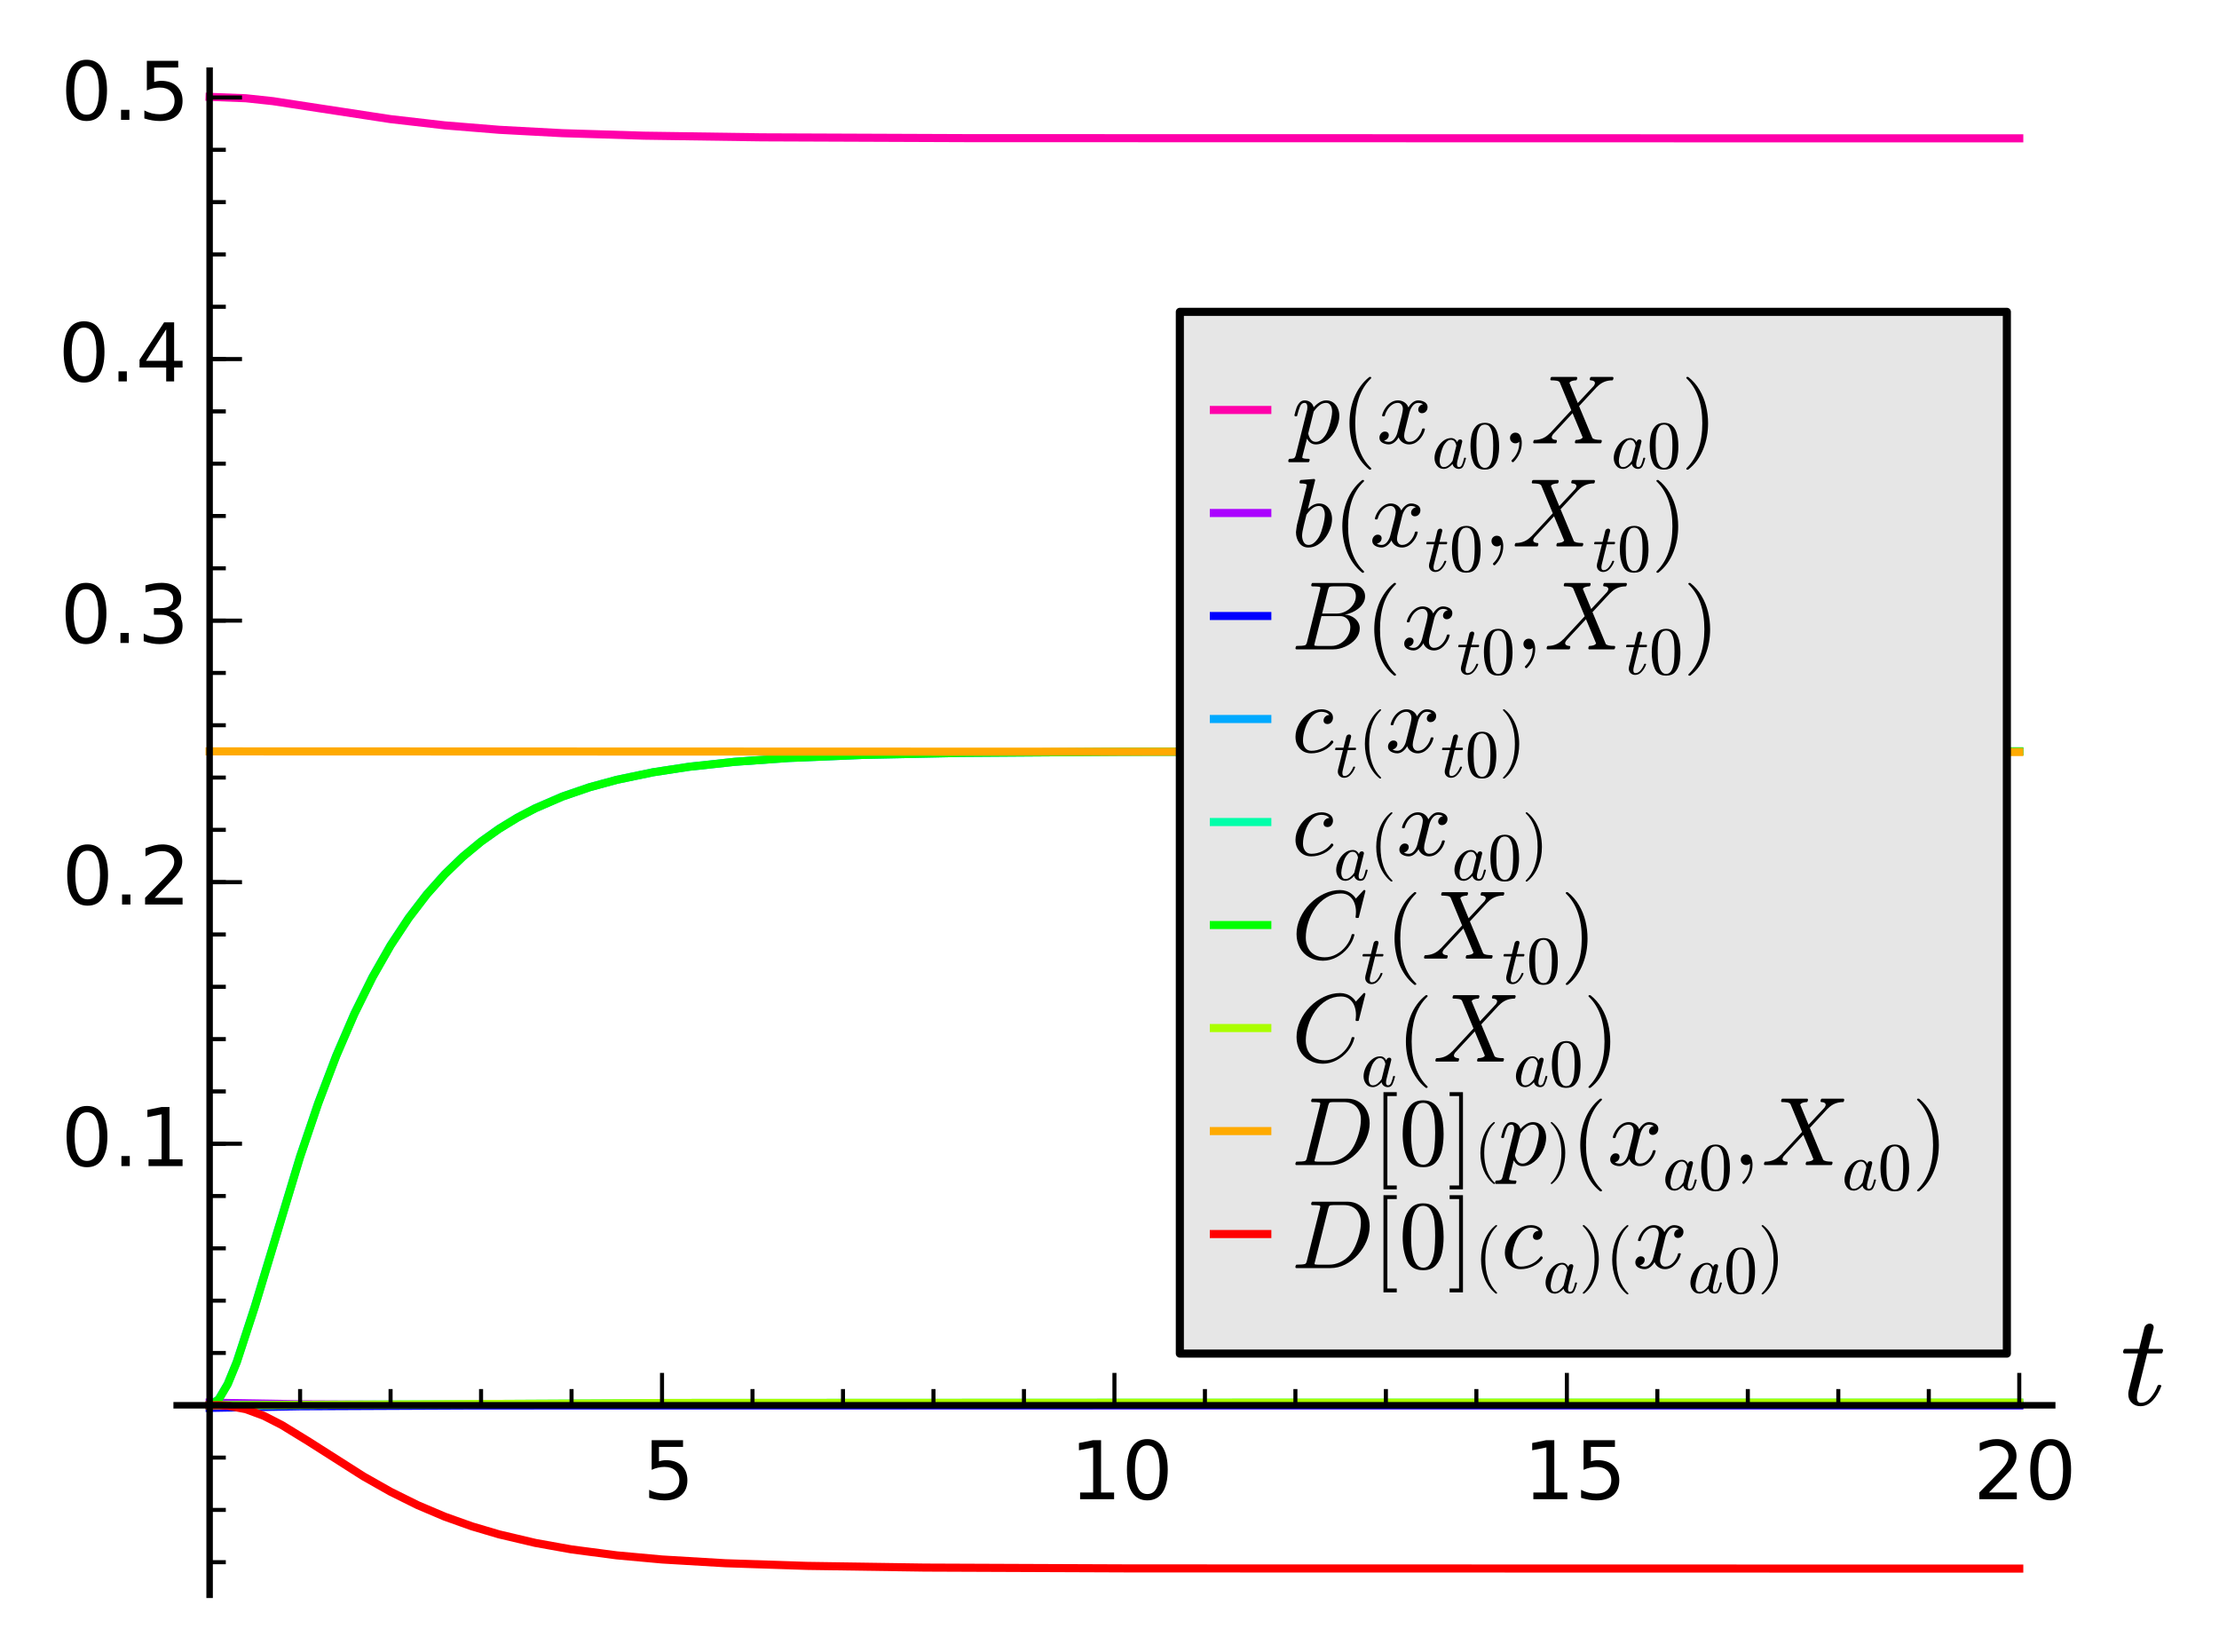 <?xml version="1.0" encoding="utf-8" standalone="no"?>
<!DOCTYPE svg PUBLIC "-//W3C//DTD SVG 1.1//EN"
  "http://www.w3.org/Graphics/SVG/1.1/DTD/svg11.dtd">
<!-- Created with matplotlib (http://matplotlib.org/) -->
<svg height="204pt" version="1.1" viewBox="0 0 274 204" width="274pt" xmlns="http://www.w3.org/2000/svg" xmlns:xlink="http://www.w3.org/1999/xlink">
 <defs>
  <style type="text/css">
*{stroke-linecap:butt;stroke-linejoin:round;}
  </style>
 </defs>
 <g id="figure_1">
  <g id="patch_1">
   <path d="
M2.22045e-16 204.501
L274.926 204.501
L274.926 0
L2.22045e-16 0
z
" style="fill:#ffffff;"/>
  </g>
  <g id="axes_1">
   <g id="patch_2">
    <path d="
M21.414 197.301
L253.806 197.301
L253.806 8.324
L21.414 8.324
z
" style="fill:#ffffff;"/>
   </g>
   <g id="line2d_1">
    <path clip-path="url(#p18ebe3f3dc)" d="
M25.883 11.958
L30.352 12.131
L33.704 12.489
L39.29 13.346
L48.228 14.709
L54.932 15.479
L61.636 16.025
L69.456 16.443
L79.512 16.752
L94.036 16.956
L119.734 17.057
L214.702 17.078
L249.337 17.078
L249.337 17.078" style="fill:none;stroke:#ff00aa;stroke-linecap:square;"/>
   </g>
   <g id="line2d_2">
    <path clip-path="url(#p18ebe3f3dc)" d="
M25.883 173.181
L37.056 173.38
L58.284 173.478
L136.493 173.503
L249.337 173.504
L249.337 173.504" style="fill:none;stroke:#aa00ff;stroke-linecap:square;"/>
   </g>
   <g id="line2d_3">
    <path clip-path="url(#p18ebe3f3dc)" d="
M25.883 173.826
L37.056 173.627
L58.284 173.529
L136.493 173.504
L249.337 173.504
L249.337 173.504" style="fill:none;stroke:#0000ff;stroke-linecap:square;"/>
   </g>
   <g id="line2d_4">
    <path clip-path="url(#p18ebe3f3dc)" d="
M25.883 173.504
L27 172.773
L28.117 170.862
L29.235 168.132
L31.469 161.276
L37.056 142.766
L39.29 136.184
L41.525 130.306
L43.759 125.132
L45.994 120.618
L48.228 116.704
L50.463 113.323
L52.697 110.409
L54.932 107.903
L57.166 105.749
L59.401 103.9
L61.636 102.313
L63.87 100.952
L66.105 99.785
L69.456 98.338
L72.808 97.19
L76.16 96.279
L80.629 95.349
L85.098 94.666
L90.685 94.061
L97.388 93.584
L106.326 93.21
L118.616 92.96
L138.727 92.818
L187.887 92.773
L249.337 92.771
L249.337 92.771" style="fill:none;stroke:#00a9ff;stroke-linecap:square;"/>
   </g>
   <g id="line2d_5">
    <path clip-path="url(#p18ebe3f3dc)" d="
M25.883 173.504
L50.463 173.396
L82.864 173.22
L153.252 173.189
L249.337 173.189
L249.337 173.189" style="fill:none;stroke:#00ffa9;stroke-linecap:square;"/>
   </g>
   <g id="line2d_6">
    <path clip-path="url(#p18ebe3f3dc)" d="
M25.883 173.503
L27 172.8
L28.117 170.91
L29.235 168.194
L31.469 161.352
L37.056 142.843
L39.29 136.254
L41.525 130.369
L43.759 125.188
L45.994 120.668
L48.228 116.748
L50.463 113.361
L52.697 110.442
L54.932 107.931
L57.166 105.774
L59.401 103.921
L61.636 102.332
L63.87 100.968
L66.105 99.799
L69.456 98.35
L72.808 97.199
L76.16 96.286
L80.629 95.354
L85.098 94.67
L90.685 94.063
L97.388 93.585
L106.326 93.211
L118.616 92.96
L138.727 92.819
L187.887 92.773
L249.337 92.771
L249.337 92.771" style="fill:none;stroke:#00ff00;stroke-linecap:square;"/>
   </g>
   <g id="line2d_7">
    <path clip-path="url(#p18ebe3f3dc)" d="
M25.883 173.503
L50.463 173.395
L82.864 173.22
L153.252 173.189
L249.337 173.189
L249.337 173.189" style="fill:none;stroke:#aaff00;stroke-linecap:square;"/>
   </g>
   <g id="line2d_8">
    <path clip-path="url(#p18ebe3f3dc)" d="
M25.883 92.771
L249.337 92.85
L249.337 92.85" style="fill:none;stroke:#ffaa00;stroke-linecap:square;"/>
   </g>
   <g id="line2d_9">
    <path clip-path="url(#p18ebe3f3dc)" d="
M25.883 173.504
L27 173.501
L28.117 173.563
L30.352 173.984
L32.586 174.812
L34.821 175.957
L38.173 178.014
L44.876 182.281
L48.228 184.178
L51.58 185.839
L54.932 187.26
L58.284 188.454
L61.636 189.445
L66.105 190.498
L70.574 191.301
L76.16 192.033
L81.746 192.543
L89.567 193.005
L99.623 193.333
L114.147 193.543
L139.845 193.646
L233.695 193.667
L249.337 193.667
L249.337 193.667" style="fill:none;stroke:#ff0000;stroke-linecap:square;"/>
   </g>
   <g id="matplotlib.axis_1">
    <g id="xtick_1">
     <g id="line2d_10">
      <defs>
       <path d="
M0 0
L0 -4" id="m93b0483c22" style="stroke:#000000;stroke-width:0.5;"/>
      </defs>
      <g>
       <use style="stroke:#000000;stroke-width:0.5;" x="25.883" xlink:href="#m93b0483c22" y="173.504"/>
      </g>
     </g>
    </g>
    <g id="xtick_2">
     <g id="line2d_11">
      <g>
       <use style="stroke:#000000;stroke-width:0.5;" x="81.746" xlink:href="#m93b0483c22" y="173.504"/>
      </g>
     </g>
     <g id="text_1">
      <!-- 5 -->
      <defs>
       <path d="
M10.797 72.906
L49.516 72.906
L49.516 64.594
L19.828 64.594
L19.828 46.734
Q21.969 47.469 24.109 47.828
Q26.266 48.188 28.422 48.188
Q40.625 48.188 47.75 41.5
Q54.891 34.812 54.891 23.391
Q54.891 11.625 47.562 5.094
Q40.234 -1.422 26.906 -1.422
Q22.312 -1.422 17.547 -0.641
Q12.797 0.141 7.719 1.703
L7.719 11.625
Q12.109 9.234 16.797 8.062
Q21.484 6.891 26.703 6.891
Q35.156 6.891 40.078 11.328
Q45.016 15.766 45.016 23.391
Q45.016 31 40.078 35.438
Q35.156 39.891 26.703 39.891
Q22.75 39.891 18.812 39.016
Q14.891 38.141 10.797 36.281
z
" id="BitstreamVeraSans-Roman-35"/>
      </defs>
      <g transform="translate(79.388 185.102)scale(0.1 -0.1)">
       <use xlink:href="#BitstreamVeraSans-Roman-35"/>
      </g>
     </g>
    </g>
    <g id="xtick_3">
     <g id="line2d_12">
      <g>
       <use style="stroke:#000000;stroke-width:0.5;" x="137.61" xlink:href="#m93b0483c22" y="173.504"/>
      </g>
     </g>
     <g id="text_2">
      <!-- 10 -->
      <defs>
       <path d="
M31.781 66.406
Q24.172 66.406 20.328 58.906
Q16.5 51.422 16.5 36.375
Q16.5 21.391 20.328 13.891
Q24.172 6.391 31.781 6.391
Q39.453 6.391 43.281 13.891
Q47.125 21.391 47.125 36.375
Q47.125 51.422 43.281 58.906
Q39.453 66.406 31.781 66.406
M31.781 74.219
Q44.047 74.219 50.516 64.516
Q56.984 54.828 56.984 36.375
Q56.984 17.969 50.516 8.266
Q44.047 -1.422 31.781 -1.422
Q19.531 -1.422 13.062 8.266
Q6.594 17.969 6.594 36.375
Q6.594 54.828 13.062 64.516
Q19.531 74.219 31.781 74.219" id="BitstreamVeraSans-Roman-30"/>
       <path d="
M12.406 8.297
L28.516 8.297
L28.516 63.922
L10.984 60.406
L10.984 69.391
L28.422 72.906
L38.281 72.906
L38.281 8.297
L54.391 8.297
L54.391 0
L12.406 0
z
" id="BitstreamVeraSans-Roman-31"/>
      </defs>
      <g transform="translate(132.129 185.102)scale(0.1 -0.1)">
       <use xlink:href="#BitstreamVeraSans-Roman-31"/>
       <use x="63.623" xlink:href="#BitstreamVeraSans-Roman-30"/>
      </g>
     </g>
    </g>
    <g id="xtick_4">
     <g id="line2d_13">
      <g>
       <use style="stroke:#000000;stroke-width:0.5;" x="193.474" xlink:href="#m93b0483c22" y="173.504"/>
      </g>
     </g>
     <g id="text_3">
      <!-- 15 -->
      <g transform="translate(188.097 185.102)scale(0.1 -0.1)">
       <use xlink:href="#BitstreamVeraSans-Roman-31"/>
       <use x="63.623" xlink:href="#BitstreamVeraSans-Roman-35"/>
      </g>
     </g>
    </g>
    <g id="xtick_5">
     <g id="line2d_14">
      <g>
       <use style="stroke:#000000;stroke-width:0.5;" x="249.337" xlink:href="#m93b0483c22" y="173.504"/>
      </g>
     </g>
     <g id="text_4">
      <!-- 20 -->
      <defs>
       <path d="
M19.188 8.297
L53.609 8.297
L53.609 0
L7.328 0
L7.328 8.297
Q12.938 14.109 22.625 23.891
Q32.328 33.688 34.812 36.531
Q39.547 41.844 41.422 45.531
Q43.312 49.219 43.312 52.781
Q43.312 58.594 39.234 62.25
Q35.156 65.922 28.609 65.922
Q23.969 65.922 18.812 64.312
Q13.672 62.703 7.812 59.422
L7.812 69.391
Q13.766 71.781 18.938 73
Q24.125 74.219 28.422 74.219
Q39.75 74.219 46.484 68.547
Q53.219 62.891 53.219 53.422
Q53.219 48.922 51.531 44.891
Q49.859 40.875 45.406 35.406
Q44.188 33.984 37.641 27.219
Q31.109 20.453 19.188 8.297" id="BitstreamVeraSans-Roman-32"/>
      </defs>
      <g transform="translate(243.673 185.102)scale(0.1 -0.1)">
       <use xlink:href="#BitstreamVeraSans-Roman-32"/>
       <use x="63.623" xlink:href="#BitstreamVeraSans-Roman-30"/>
      </g>
     </g>
    </g>
    <g id="xtick_6">
     <g id="line2d_15">
      <defs>
       <path d="
M0 0
L0 -2" id="m177f7580d0" style="stroke:#000000;stroke-width:0.5;"/>
      </defs>
      <g>
       <use style="stroke:#000000;stroke-width:0.5;" x="37.056" xlink:href="#m177f7580d0" y="173.504"/>
      </g>
     </g>
    </g>
    <g id="xtick_7">
     <g id="line2d_16">
      <g>
       <use style="stroke:#000000;stroke-width:0.5;" x="48.228" xlink:href="#m177f7580d0" y="173.504"/>
      </g>
     </g>
    </g>
    <g id="xtick_8">
     <g id="line2d_17">
      <g>
       <use style="stroke:#000000;stroke-width:0.5;" x="59.401" xlink:href="#m177f7580d0" y="173.504"/>
      </g>
     </g>
    </g>
    <g id="xtick_9">
     <g id="line2d_18">
      <g>
       <use style="stroke:#000000;stroke-width:0.5;" x="70.574" xlink:href="#m177f7580d0" y="173.504"/>
      </g>
     </g>
    </g>
    <g id="xtick_10">
     <g id="line2d_19">
      <g>
       <use style="stroke:#000000;stroke-width:0.5;" x="92.919" xlink:href="#m177f7580d0" y="173.504"/>
      </g>
     </g>
    </g>
    <g id="xtick_11">
     <g id="line2d_20">
      <g>
       <use style="stroke:#000000;stroke-width:0.5;" x="104.092" xlink:href="#m177f7580d0" y="173.504"/>
      </g>
     </g>
    </g>
    <g id="xtick_12">
     <g id="line2d_21">
      <g>
       <use style="stroke:#000000;stroke-width:0.5;" x="115.265" xlink:href="#m177f7580d0" y="173.504"/>
      </g>
     </g>
    </g>
    <g id="xtick_13">
     <g id="line2d_22">
      <g>
       <use style="stroke:#000000;stroke-width:0.5;" x="126.437" xlink:href="#m177f7580d0" y="173.504"/>
      </g>
     </g>
    </g>
    <g id="xtick_14">
     <g id="line2d_23">
      <g>
       <use style="stroke:#000000;stroke-width:0.5;" x="148.783" xlink:href="#m177f7580d0" y="173.504"/>
      </g>
     </g>
    </g>
    <g id="xtick_15">
     <g id="line2d_24">
      <g>
       <use style="stroke:#000000;stroke-width:0.5;" x="159.955" xlink:href="#m177f7580d0" y="173.504"/>
      </g>
     </g>
    </g>
    <g id="xtick_16">
     <g id="line2d_25">
      <g>
       <use style="stroke:#000000;stroke-width:0.5;" x="171.128" xlink:href="#m177f7580d0" y="173.504"/>
      </g>
     </g>
    </g>
    <g id="xtick_17">
     <g id="line2d_26">
      <g>
       <use style="stroke:#000000;stroke-width:0.5;" x="182.301" xlink:href="#m177f7580d0" y="173.504"/>
      </g>
     </g>
    </g>
    <g id="xtick_18">
     <g id="line2d_27">
      <g>
       <use style="stroke:#000000;stroke-width:0.5;" x="204.646" xlink:href="#m177f7580d0" y="173.504"/>
      </g>
     </g>
    </g>
    <g id="xtick_19">
     <g id="line2d_28">
      <g>
       <use style="stroke:#000000;stroke-width:0.5;" x="215.819" xlink:href="#m177f7580d0" y="173.504"/>
      </g>
     </g>
    </g>
    <g id="xtick_20">
     <g id="line2d_29">
      <g>
       <use style="stroke:#000000;stroke-width:0.5;" x="226.992" xlink:href="#m177f7580d0" y="173.504"/>
      </g>
     </g>
    </g>
    <g id="xtick_21">
     <g id="line2d_30">
      <g>
       <use style="stroke:#000000;stroke-width:0.5;" x="238.165" xlink:href="#m177f7580d0" y="173.504"/>
      </g>
     </g>
    </g>
    <g id="text_5">
     <!-- $t$ -->
     <defs>
      <path d="
M6.203 8.109
Q6.203 9.578 6.5 10.891
L13.719 39.594
L3.219 39.594
Q2.203 39.594 2.203 40.922
Q2.594 43.109 3.516 43.109
L14.594 43.109
L18.609 59.422
Q19 60.75 20.172 61.672
Q21.344 62.594 22.797 62.594
Q24.078 62.594 24.922 61.828
Q25.781 61.078 25.781 59.812
Q25.781 59.516 25.75 59.344
Q25.734 59.188 25.688 58.984
L21.688 43.109
L31.984 43.109
Q33.016 43.109 33.016 41.797
Q32.953 41.547 32.812 40.953
Q32.672 40.375 32.422 39.984
Q32.172 39.594 31.688 39.594
L20.797 39.594
L13.625 10.688
Q12.891 7.859 12.891 5.812
Q12.891 1.516 15.828 1.516
Q20.219 1.516 23.609 5.641
Q27 9.766 28.812 14.703
Q29.203 15.281 29.594 15.281
L30.812 15.281
Q31.203 15.281 31.438 15.016
Q31.688 14.75 31.688 14.406
Q31.688 14.203 31.594 14.109
Q29.391 8.062 25.188 3.469
Q21 -1.125 15.578 -1.125
Q11.625 -1.125 8.906 1.453
Q6.203 4.047 6.203 8.109" id="Cmmi10-74"/>
     </defs>
     <g transform="translate(261.806 173.504)scale(0.16 -0.16)">
      <use transform="translate(0.0 0.406)" xlink:href="#Cmmi10-74"/>
     </g>
    </g>
   </g>
   <g id="matplotlib.axis_2">
    <g id="ytick_1">
     <g id="line2d_31">
      <defs>
       <path d="
M0 0
L4 0" id="m728421d6d4" style="stroke:#000000;stroke-width:0.5;"/>
      </defs>
      <g>
       <use style="stroke:#000000;stroke-width:0.5;" x="25.883" xlink:href="#m728421d6d4" y="173.504"/>
      </g>
     </g>
    </g>
    <g id="ytick_2">
     <g id="line2d_32">
      <g>
       <use style="stroke:#000000;stroke-width:0.5;" x="25.883" xlink:href="#m728421d6d4" y="141.211"/>
      </g>
     </g>
     <g id="text_6">
      <!-- 0.1 -->
      <defs>
       <path d="
M10.688 12.406
L21 12.406
L21 0
L10.688 0
z
" id="BitstreamVeraSans-Roman-2e"/>
      </defs>
      <g transform="translate(7.562 143.97)scale(0.1 -0.1)">
       <use xlink:href="#BitstreamVeraSans-Roman-30"/>
       <use x="63.623" xlink:href="#BitstreamVeraSans-Roman-2e"/>
       <use x="95.41" xlink:href="#BitstreamVeraSans-Roman-31"/>
      </g>
     </g>
    </g>
    <g id="ytick_3">
     <g id="line2d_33">
      <g>
       <use style="stroke:#000000;stroke-width:0.5;" x="25.883" xlink:href="#m728421d6d4" y="108.918"/>
      </g>
     </g>
     <g id="text_7">
      <!-- 0.2 -->
      <g transform="translate(7.641 111.677)scale(0.1 -0.1)">
       <use xlink:href="#BitstreamVeraSans-Roman-30"/>
       <use x="63.623" xlink:href="#BitstreamVeraSans-Roman-2e"/>
       <use x="95.41" xlink:href="#BitstreamVeraSans-Roman-32"/>
      </g>
     </g>
    </g>
    <g id="ytick_4">
     <g id="line2d_34">
      <g>
       <use style="stroke:#000000;stroke-width:0.5;" x="25.883" xlink:href="#m728421d6d4" y="76.625"/>
      </g>
     </g>
     <g id="text_8">
      <!-- 0.3 -->
      <defs>
       <path d="
M40.578 39.312
Q47.656 37.797 51.625 33
Q55.609 28.219 55.609 21.188
Q55.609 10.406 48.188 4.484
Q40.766 -1.422 27.094 -1.422
Q22.516 -1.422 17.656 -0.516
Q12.797 0.391 7.625 2.203
L7.625 11.719
Q11.719 9.328 16.594 8.109
Q21.484 6.891 26.812 6.891
Q36.078 6.891 40.938 10.547
Q45.797 14.203 45.797 21.188
Q45.797 27.641 41.281 31.266
Q36.766 34.906 28.719 34.906
L20.219 34.906
L20.219 43.016
L29.109 43.016
Q36.375 43.016 40.234 45.922
Q44.094 48.828 44.094 54.297
Q44.094 59.906 40.109 62.906
Q36.141 65.922 28.719 65.922
Q24.656 65.922 20.016 65.031
Q15.375 64.156 9.812 62.312
L9.812 71.094
Q15.438 72.656 20.344 73.438
Q25.25 74.219 29.594 74.219
Q40.828 74.219 47.359 69.109
Q53.906 64.016 53.906 55.328
Q53.906 49.266 50.438 45.094
Q46.969 40.922 40.578 39.312" id="BitstreamVeraSans-Roman-33"/>
      </defs>
      <g transform="translate(7.441 79.384)scale(0.1 -0.1)">
       <use xlink:href="#BitstreamVeraSans-Roman-30"/>
       <use x="63.623" xlink:href="#BitstreamVeraSans-Roman-2e"/>
       <use x="95.41" xlink:href="#BitstreamVeraSans-Roman-33"/>
      </g>
     </g>
    </g>
    <g id="ytick_5">
     <g id="line2d_35">
      <g>
       <use style="stroke:#000000;stroke-width:0.5;" x="25.883" xlink:href="#m728421d6d4" y="44.332"/>
      </g>
     </g>
     <g id="text_9">
      <!-- 0.4 -->
      <defs>
       <path d="
M37.797 64.312
L12.891 25.391
L37.797 25.391
z

M35.203 72.906
L47.609 72.906
L47.609 25.391
L58.016 25.391
L58.016 17.188
L47.609 17.188
L47.609 0
L37.797 0
L37.797 17.188
L4.891 17.188
L4.891 26.703
z
" id="BitstreamVeraSans-Roman-34"/>
      </defs>
      <g transform="translate(7.2 47.091)scale(0.1 -0.1)">
       <use xlink:href="#BitstreamVeraSans-Roman-30"/>
       <use x="63.623" xlink:href="#BitstreamVeraSans-Roman-2e"/>
       <use x="95.41" xlink:href="#BitstreamVeraSans-Roman-34"/>
      </g>
     </g>
    </g>
    <g id="ytick_6">
     <g id="line2d_36">
      <g>
       <use style="stroke:#000000;stroke-width:0.5;" x="25.883" xlink:href="#m728421d6d4" y="12.039"/>
      </g>
     </g>
     <g id="text_10">
      <!-- 0.5 -->
      <g transform="translate(7.513 14.798)scale(0.1 -0.1)">
       <use xlink:href="#BitstreamVeraSans-Roman-30"/>
       <use x="63.623" xlink:href="#BitstreamVeraSans-Roman-2e"/>
       <use x="95.41" xlink:href="#BitstreamVeraSans-Roman-35"/>
      </g>
     </g>
    </g>
    <g id="ytick_7">
     <g id="line2d_37">
      <defs>
       <path d="
M0 0
L2 0" id="mf0c55a9a47" style="stroke:#000000;stroke-width:0.5;"/>
      </defs>
      <g>
       <use style="stroke:#000000;stroke-width:0.5;" x="25.883" xlink:href="#mf0c55a9a47" y="192.879"/>
      </g>
     </g>
    </g>
    <g id="ytick_8">
     <g id="line2d_38">
      <g>
       <use style="stroke:#000000;stroke-width:0.5;" x="25.883" xlink:href="#mf0c55a9a47" y="186.421"/>
      </g>
     </g>
    </g>
    <g id="ytick_9">
     <g id="line2d_39">
      <g>
       <use style="stroke:#000000;stroke-width:0.5;" x="25.883" xlink:href="#mf0c55a9a47" y="179.962"/>
      </g>
     </g>
    </g>
    <g id="ytick_10">
     <g id="line2d_40">
      <g>
       <use style="stroke:#000000;stroke-width:0.5;" x="25.883" xlink:href="#mf0c55a9a47" y="173.504"/>
      </g>
     </g>
    </g>
    <g id="ytick_11">
     <g id="line2d_41">
      <g>
       <use style="stroke:#000000;stroke-width:0.5;" x="25.883" xlink:href="#mf0c55a9a47" y="167.045"/>
      </g>
     </g>
    </g>
    <g id="ytick_12">
     <g id="line2d_42">
      <g>
       <use style="stroke:#000000;stroke-width:0.5;" x="25.883" xlink:href="#mf0c55a9a47" y="160.586"/>
      </g>
     </g>
    </g>
    <g id="ytick_13">
     <g id="line2d_43">
      <g>
       <use style="stroke:#000000;stroke-width:0.5;" x="25.883" xlink:href="#mf0c55a9a47" y="154.128"/>
      </g>
     </g>
    </g>
    <g id="ytick_14">
     <g id="line2d_44">
      <g>
       <use style="stroke:#000000;stroke-width:0.5;" x="25.883" xlink:href="#mf0c55a9a47" y="147.669"/>
      </g>
     </g>
    </g>
    <g id="ytick_15">
     <g id="line2d_45">
      <g>
       <use style="stroke:#000000;stroke-width:0.5;" x="25.883" xlink:href="#mf0c55a9a47" y="141.211"/>
      </g>
     </g>
    </g>
    <g id="ytick_16">
     <g id="line2d_46">
      <g>
       <use style="stroke:#000000;stroke-width:0.5;" x="25.883" xlink:href="#mf0c55a9a47" y="134.752"/>
      </g>
     </g>
    </g>
    <g id="ytick_17">
     <g id="line2d_47">
      <g>
       <use style="stroke:#000000;stroke-width:0.5;" x="25.883" xlink:href="#mf0c55a9a47" y="128.293"/>
      </g>
     </g>
    </g>
    <g id="ytick_18">
     <g id="line2d_48">
      <g>
       <use style="stroke:#000000;stroke-width:0.5;" x="25.883" xlink:href="#mf0c55a9a47" y="121.835"/>
      </g>
     </g>
    </g>
    <g id="ytick_19">
     <g id="line2d_49">
      <g>
       <use style="stroke:#000000;stroke-width:0.5;" x="25.883" xlink:href="#mf0c55a9a47" y="115.376"/>
      </g>
     </g>
    </g>
    <g id="ytick_20">
     <g id="line2d_50">
      <g>
       <use style="stroke:#000000;stroke-width:0.5;" x="25.883" xlink:href="#mf0c55a9a47" y="108.918"/>
      </g>
     </g>
    </g>
    <g id="ytick_21">
     <g id="line2d_51">
      <g>
       <use style="stroke:#000000;stroke-width:0.5;" x="25.883" xlink:href="#mf0c55a9a47" y="102.459"/>
      </g>
     </g>
    </g>
    <g id="ytick_22">
     <g id="line2d_52">
      <g>
       <use style="stroke:#000000;stroke-width:0.5;" x="25.883" xlink:href="#mf0c55a9a47" y="96.001"/>
      </g>
     </g>
    </g>
    <g id="ytick_23">
     <g id="line2d_53">
      <g>
       <use style="stroke:#000000;stroke-width:0.5;" x="25.883" xlink:href="#mf0c55a9a47" y="89.542"/>
      </g>
     </g>
    </g>
    <g id="ytick_24">
     <g id="line2d_54">
      <g>
       <use style="stroke:#000000;stroke-width:0.5;" x="25.883" xlink:href="#mf0c55a9a47" y="83.083"/>
      </g>
     </g>
    </g>
    <g id="ytick_25">
     <g id="line2d_55">
      <g>
       <use style="stroke:#000000;stroke-width:0.5;" x="25.883" xlink:href="#mf0c55a9a47" y="76.625"/>
      </g>
     </g>
    </g>
    <g id="ytick_26">
     <g id="line2d_56">
      <g>
       <use style="stroke:#000000;stroke-width:0.5;" x="25.883" xlink:href="#mf0c55a9a47" y="70.166"/>
      </g>
     </g>
    </g>
    <g id="ytick_27">
     <g id="line2d_57">
      <g>
       <use style="stroke:#000000;stroke-width:0.5;" x="25.883" xlink:href="#mf0c55a9a47" y="63.708"/>
      </g>
     </g>
    </g>
    <g id="ytick_28">
     <g id="line2d_58">
      <g>
       <use style="stroke:#000000;stroke-width:0.5;" x="25.883" xlink:href="#mf0c55a9a47" y="57.249"/>
      </g>
     </g>
    </g>
    <g id="ytick_29">
     <g id="line2d_59">
      <g>
       <use style="stroke:#000000;stroke-width:0.5;" x="25.883" xlink:href="#mf0c55a9a47" y="50.791"/>
      </g>
     </g>
    </g>
    <g id="ytick_30">
     <g id="line2d_60">
      <g>
       <use style="stroke:#000000;stroke-width:0.5;" x="25.883" xlink:href="#mf0c55a9a47" y="44.332"/>
      </g>
     </g>
    </g>
    <g id="ytick_31">
     <g id="line2d_61">
      <g>
       <use style="stroke:#000000;stroke-width:0.5;" x="25.883" xlink:href="#mf0c55a9a47" y="37.873"/>
      </g>
     </g>
    </g>
    <g id="ytick_32">
     <g id="line2d_62">
      <g>
       <use style="stroke:#000000;stroke-width:0.5;" x="25.883" xlink:href="#mf0c55a9a47" y="31.415"/>
      </g>
     </g>
    </g>
    <g id="ytick_33">
     <g id="line2d_63">
      <g>
       <use style="stroke:#000000;stroke-width:0.5;" x="25.883" xlink:href="#mf0c55a9a47" y="24.956"/>
      </g>
     </g>
    </g>
    <g id="ytick_34">
     <g id="line2d_64">
      <g>
       <use style="stroke:#000000;stroke-width:0.5;" x="25.883" xlink:href="#mf0c55a9a47" y="18.498"/>
      </g>
     </g>
    </g>
   </g>
   <g id="patch_3">
    <path d="
M21.414 173.504
L253.806 173.504" style="fill:none;stroke:#000000;stroke-width:0.8;"/>
   </g>
   <g id="patch_4">
    <path d="
M25.883 197.301
L25.883 8.324" style="fill:none;stroke:#000000;stroke-width:0.8;"/>
   </g>
   <g id="legend_1">
    <g id="patch_5">
     <path d="
M145.686 167.124
L247.806 167.124
L247.806 38.501
L145.686 38.501
L145.686 167.124
z
" style="fill:#e6e6e6;stroke:#000000;"/>
    </g>
    <g id="line2d_65">
     <path d="
M156.486 50.619
L149.886 50.619" style="fill:none;stroke:#ff00aa;stroke-linecap:square;"/>
    </g>
    <g id="line2d_66"/>
    <g id="text_11">
     <!-- $p\left({x}_{{a}{0}}, {X}_{{a}{0}}\right)$ -->
     <defs>
      <path d="
M3.609 0
Q2.594 0 2.594 1.312
Q2.641 1.562 2.812 2.188
Q2.984 2.828 3.25 3.172
Q3.516 3.516 4 3.516
Q13.094 3.516 19.578 10.297
Q19.672 10.406 19.797 10.453
Q19.922 10.5 19.922 10.5
L41.797 34.078
L29.891 62.797
Q28.859 64.109 26.562 64.453
Q24.266 64.797 21.188 64.797
Q20.219 64.797 20.219 66.109
Q20.562 67.391 20.75 67.844
Q20.953 68.312 21.922 68.312
L46.922 68.312
Q47.906 68.312 47.906 67
Q47.859 66.75 47.688 66.109
Q47.516 65.484 47.234 65.141
Q46.969 64.797 46.484 64.797
Q44.625 64.797 42.641 64.188
Q40.672 63.578 39.891 62.203
L48.484 41.5
L64.891 59.078
Q65.047 59.422 65.578 60.281
Q66.109 61.141 66.109 61.922
Q66.109 63.375 64.844 64.078
Q63.578 64.797 61.812 64.797
Q60.797 64.797 60.797 66.109
Q61.141 67.391 61.328 67.844
Q61.531 68.312 62.5 68.312
L84.188 68.312
Q84.719 68.312 84.953 67.922
Q85.203 67.531 85.203 67
Q85.156 66.75 85 66.156
Q84.859 65.578 84.609 65.188
Q84.375 64.797 83.891 64.797
Q79.25 64.797 75.359 63.109
Q71.484 61.422 68.219 58.016
Q68.172 57.953 68.094 57.922
Q68.016 57.906 67.922 57.812
L49.812 38.281
L63.484 5.516
Q65.094 3.516 72.219 3.516
Q73.188 3.516 73.188 2.203
Q72.859 0.875 72.625 0.438
Q72.406 0 71.484 0
L46.484 0
Q45.516 0 45.516 1.312
Q45.562 1.562 45.703 2.172
Q45.844 2.781 46.109 3.141
Q46.391 3.516 46.781 3.516
Q48.734 3.516 50.734 4.125
Q52.734 4.734 53.516 6.109
L43.109 31
L22.906 9.188
Q22.75 8.844 22.219 8
Q21.688 7.172 21.688 6.391
Q21.688 4.938 23.047 4.219
Q24.422 3.516 25.984 3.516
Q27 3.516 27 2.203
Q26.656 0.781 26.453 0.391
Q26.266 0 25.297 0
z
" id="Cmmi10-58"/>
      <path d="
M25 -2.203
Q12.75 -2.203 8.328 7.875
Q3.906 17.969 3.906 31.891
Q3.906 40.578 5.484 48.234
Q7.078 55.906 11.781 61.25
Q16.5 66.609 25 66.609
Q31.594 66.609 35.781 63.375
Q39.984 60.156 42.188 55.047
Q44.391 49.953 45.188 44.109
Q46 38.281 46 31.891
Q46 23.297 44.406 15.797
Q42.828 8.297 38.188 3.047
Q33.547 -2.203 25 -2.203
M25 0.391
Q30.562 0.391 33.297 6.094
Q36.031 11.812 36.672 18.75
Q37.312 25.688 37.312 33.5
Q37.312 41.016 36.672 47.359
Q36.031 53.719 33.312 58.859
Q30.609 64.016 25 64.016
Q19.344 64.016 16.609 58.828
Q13.875 53.656 13.234 47.328
Q12.594 41.016 12.594 33.5
Q12.594 27.938 12.859 23
Q13.141 18.062 14.312 12.812
Q15.484 7.562 18.094 3.969
Q20.703 0.391 25 0.391" id="Cmr10-30"/>
      <path d="
M31 -24.812
Q25.438 -20.406 21.406 -14.719
Q17.391 -9.031 14.812 -2.578
Q12.25 3.859 10.984 10.891
Q9.719 17.922 9.719 25
Q9.719 32.172 10.984 39.203
Q12.25 46.234 14.859 52.734
Q17.484 59.234 21.531 64.891
Q25.594 70.562 31 74.812
Q31 75 31.5 75
L32.422 75
Q32.719 75 32.953 74.734
Q33.203 74.469 33.203 74.125
Q33.203 73.688 33.016 73.484
Q28.125 68.703 24.875 63.234
Q21.625 57.766 19.641 51.578
Q17.672 45.406 16.797 38.781
Q15.922 32.172 15.922 25
Q15.922 -6.781 32.906 -23.297
Q33.203 -23.578 33.203 -24.125
Q33.203 -24.359 32.938 -24.672
Q32.672 -25 32.422 -25
L31.5 -25
Q31 -25 31 -24.812" id="Cmr10-28"/>
      <path d="
M6.5 -25
Q5.609 -25 5.609 -24.125
Q5.609 -23.688 5.812 -23.484
Q22.906 -6.781 22.906 25
Q22.906 56.781 6 73.297
Q5.609 73.531 5.609 74.125
Q5.609 74.469 5.875 74.734
Q6.156 75 6.5 75
L7.422 75
Q7.719 75 7.906 74.812
Q15.094 69.141 19.875 61.031
Q24.656 52.938 26.875 43.75
Q29.109 34.578 29.109 25
Q29.109 17.922 27.906 11.062
Q26.703 4.203 24.094 -2.453
Q21.484 -9.125 17.484 -14.766
Q13.484 -20.406 7.906 -24.812
Q7.719 -25 7.422 -25
z
" id="Cmr10-29"/>
      <path d="
M17.391 -1.125
Q11.078 -1.125 7.438 3.641
Q3.812 8.406 3.812 14.891
Q3.812 21.297 7.125 28.172
Q10.453 35.062 16.094 39.625
Q21.734 44.188 28.219 44.188
Q31.203 44.188 33.547 42.578
Q35.891 40.969 37.203 38.188
Q38.328 42.188 41.609 42.188
Q42.875 42.188 43.719 41.422
Q44.578 40.672 44.578 39.406
Q44.578 39.109 44.547 38.953
Q44.531 38.812 44.484 38.625
L37.5 10.688
Q36.812 7.719 36.812 5.812
Q36.812 1.516 39.703 1.516
Q42.828 1.516 44.453 5.484
Q46.094 9.469 47.219 14.703
Q47.406 15.281 48 15.281
L49.219 15.281
Q49.609 15.281 49.844 14.938
Q50.094 14.594 50.094 14.312
Q48.344 7.328 46.266 3.094
Q44.188 -1.125 39.5 -1.125
Q36.141 -1.125 33.547 0.844
Q30.953 2.828 30.328 6.109
Q23.875 -1.125 17.391 -1.125
M17.484 1.516
Q21.094 1.516 24.484 4.219
Q27.875 6.938 30.328 10.594
Q30.422 10.688 30.422 10.891
L35.797 32.625
L35.891 32.906
Q35.297 36.469 33.312 39.031
Q31.344 41.609 27.984 41.609
Q24.609 41.609 21.703 38.844
Q18.797 36.078 16.797 32.328
Q14.844 28.328 13.062 21.344
Q11.281 14.359 11.281 10.5
Q11.281 7.031 12.766 4.266
Q14.266 1.516 17.484 1.516" id="Cmmi10-61"/>
      <path d="
M-2.484 -19.391
Q-3.422 -19.391 -3.422 -18.109
Q-3.078 -15.922 -2.094 -15.922
Q1.031 -15.922 2.266 -15.359
Q3.516 -14.797 4.203 -12.5
L15.484 32.516
Q16.219 34.375 16.219 37.312
Q16.219 41.609 13.281 41.609
Q10.156 41.609 8.641 37.859
Q7.125 34.125 5.719 28.422
Q5.719 27.781 4.891 27.781
L3.719 27.781
Q3.469 27.781 3.172 28.141
Q2.875 28.516 2.875 28.812
Q3.953 33.156 4.953 36.172
Q5.953 39.203 8.078 41.688
Q10.203 44.188 13.375 44.188
Q16.797 44.188 19.375 42.25
Q21.969 40.328 22.703 37.016
Q25.438 40.188 28.75 42.188
Q32.078 44.188 35.594 44.188
Q39.797 44.188 42.891 41.938
Q46 39.703 47.562 36.062
Q49.125 32.422 49.125 28.219
Q49.125 21.781 45.828 14.891
Q42.531 8.016 36.891 3.438
Q31.25 -1.125 24.812 -1.125
Q21.875 -1.125 19.5 0.531
Q17.141 2.203 15.828 4.891
L11.281 -12.891
Q11.031 -14.359 10.984 -14.594
Q10.984 -15.922 17.578 -15.922
Q18.609 -15.922 18.609 -17.188
Q18.266 -18.5 18.047 -18.938
Q17.828 -19.391 16.891 -19.391
z

M24.906 1.516
Q28.375 1.516 31.344 4.375
Q34.328 7.234 36.188 10.797
Q37.547 13.484 38.734 17.359
Q39.938 21.234 40.812 25.625
Q41.703 30.031 41.703 32.625
Q41.703 34.906 41.094 36.906
Q40.484 38.922 39.094 40.266
Q37.703 41.609 35.406 41.609
Q31.734 41.609 28.484 38.984
Q25.25 36.375 22.609 32.516
L22.609 32.172
L17.094 10.109
Q17.781 6.547 19.734 4.031
Q21.688 1.516 24.906 1.516" id="Cmmi10-70"/>
      <path d="
M7.812 2.875
Q9.578 1.516 12.797 1.516
Q15.922 1.516 18.312 4.516
Q20.703 7.516 21.578 11.078
L26.125 28.812
Q27.203 33.641 27.203 35.406
Q27.203 37.891 25.812 39.75
Q24.422 41.609 21.922 41.609
Q18.75 41.609 15.969 39.625
Q13.188 37.641 11.281 34.594
Q9.375 31.547 8.594 28.422
Q8.406 27.781 7.812 27.781
L6.594 27.781
Q5.812 27.781 5.812 28.719
L5.812 29
Q6.781 32.719 9.125 36.25
Q11.469 39.797 14.859 41.984
Q18.266 44.188 22.125 44.188
Q25.781 44.188 28.734 42.234
Q31.688 40.281 32.906 36.922
Q34.625 39.984 37.281 42.078
Q39.938 44.188 43.109 44.188
Q45.266 44.188 47.5 43.422
Q49.75 42.672 51.172 41.109
Q52.594 39.547 52.594 37.203
Q52.594 34.672 50.953 32.828
Q49.312 31 46.781 31
Q45.172 31 44.094 32.031
Q43.016 33.062 43.016 34.625
Q43.016 36.719 44.453 38.297
Q45.906 39.891 47.906 40.188
Q46.094 41.609 42.922 41.609
Q39.703 41.609 37.328 38.625
Q34.969 35.641 33.984 31.984
L29.594 14.312
Q28.516 10.297 28.516 7.719
Q28.516 5.172 29.953 3.344
Q31.391 1.516 33.797 1.516
Q38.484 1.516 42.156 5.641
Q45.844 9.766 47.016 14.703
Q47.219 15.281 47.797 15.281
L49.031 15.281
Q49.422 15.281 49.656 15.016
Q49.906 14.75 49.906 14.406
Q49.906 14.312 49.812 14.109
Q48.391 8.156 43.844 3.516
Q39.312 -1.125 33.594 -1.125
Q29.938 -1.125 26.984 0.844
Q24.031 2.828 22.797 6.203
Q21.234 3.266 18.469 1.062
Q15.719 -1.125 12.594 -1.125
Q10.453 -1.125 8.172 -0.359
Q5.906 0.391 4.484 1.953
Q3.078 3.516 3.078 5.906
Q3.078 8.25 4.703 10.172
Q6.344 12.109 8.797 12.109
Q10.453 12.109 11.578 11.109
Q12.703 10.109 12.703 8.5
Q12.703 6.391 11.297 4.828
Q9.906 3.266 7.812 2.875" id="Cmmi10-78"/>
      <path d="
M9.906 -18.016
Q9.906 -17.578 10.297 -17.188
Q13.922 -13.719 15.922 -9.172
Q17.922 -4.641 17.922 0.391
L17.922 1.609
Q16.312 0 13.922 0
Q11.625 0 10.016 1.609
Q8.406 3.219 8.406 5.516
Q8.406 7.859 10.016 9.422
Q11.625 10.984 13.922 10.984
Q17.484 10.984 19 7.688
Q20.516 4.391 20.516 0.391
Q20.516 -5.172 18.281 -10.172
Q16.062 -15.188 12.016 -19.188
Q11.625 -19.391 11.375 -19.391
Q10.891 -19.391 10.391 -18.938
Q9.906 -18.5 9.906 -18.016" id="Cmmi10-3b"/>
     </defs>
     <g transform="translate(159.486 54.819)scale(0.12 -0.12)">
      <use transform="translate(0.0 0.688)" xlink:href="#Cmmi10-70"/>
      <use transform="translate(50.293 -2.52)scale(0.954)" xlink:href="#Cmr10-28"/>
      <use transform="translate(87.31 0.688)" xlink:href="#Cmmi10-78"/>
      <use transform="translate(144.39 -24.822)scale(0.7)" xlink:href="#Cmmi10-61"/>
      <use transform="translate(181.338 -24.822)scale(0.7)" xlink:href="#Cmr10-30"/>
      <use transform="translate(216.338 0.688)" xlink:href="#Cmmi10-3b"/>
      <use transform="translate(246.006 0.688)" xlink:href="#Cmmi10-58"/>
      <use transform="translate(328.819 -24.822)scale(0.7)" xlink:href="#Cmmi10-61"/>
      <use transform="translate(365.767 -24.822)scale(0.7)" xlink:href="#Cmr10-30"/>
      <use transform="translate(400.767 -2.52)scale(0.954)" xlink:href="#Cmr10-29"/>
     </g>
    </g>
    <g id="line2d_67">
     <path d="
M156.486 63.337
L149.886 63.337" style="fill:none;stroke:#aa00ff;stroke-linecap:square;"/>
    </g>
    <g id="line2d_68"/>
    <g id="text_12">
     <!-- $b\left({x}_{{t}{0}}, {X}_{{t}{0}}\right)$ -->
     <defs>
      <path d="
M17.281 -1.125
Q11.234 -1.125 7.859 3.609
Q4.5 8.344 4.5 14.703
Q4.5 15.625 4.953 18.328
Q5.422 21.047 5.422 21.688
L15.094 60.5
Q15.484 62.203 15.578 63.188
Q15.578 64.797 9.078 64.797
Q8.109 64.797 8.109 66.109
Q8.156 66.359 8.328 66.984
Q8.5 67.625 8.766 67.969
Q9.031 68.312 9.516 68.312
L23 69.391
Q24.219 69.391 24.219 68.109
L16.797 38.625
Q22.469 44.188 28.219 44.188
Q32.469 44.188 35.516 41.938
Q38.578 39.703 40.094 36.031
Q41.609 32.375 41.609 28.219
Q41.609 23.391 39.719 18.234
Q37.844 13.094 34.516 8.672
Q31.203 4.25 26.75 1.562
Q22.312 -1.125 17.281 -1.125
M17.484 1.516
Q20.906 1.516 23.875 4.375
Q26.859 7.234 28.719 10.797
Q30.719 14.797 32.453 21.656
Q34.188 28.516 34.188 32.625
Q34.188 36.188 32.688 38.891
Q31.203 41.609 27.984 41.609
Q24.359 41.609 21.062 38.938
Q17.781 36.281 15.281 32.625
L12.5 21.297
Q10.891 14.984 10.797 11.188
Q10.797 7.422 12.422 4.469
Q14.062 1.516 17.484 1.516" id="Cmmi10-62"/>
     </defs>
     <g transform="translate(159.486 67.537)scale(0.12 -0.12)">
      <use transform="translate(0.0 0.609)" xlink:href="#Cmmi10-62"/>
      <use transform="translate(42.92 -2.598)scale(0.954)" xlink:href="#Cmr10-28"/>
      <use transform="translate(79.937 0.609)" xlink:href="#Cmmi10-78"/>
      <use transform="translate(137.017 -24.9)scale(0.7)" xlink:href="#Cmmi10-74"/>
      <use transform="translate(162.276 -24.9)scale(0.7)" xlink:href="#Cmr10-30"/>
      <use transform="translate(197.276 0.609)" xlink:href="#Cmmi10-3b"/>
      <use transform="translate(226.944 0.609)" xlink:href="#Cmmi10-58"/>
      <use transform="translate(309.756 -24.9)scale(0.7)" xlink:href="#Cmmi10-74"/>
      <use transform="translate(335.015 -24.9)scale(0.7)" xlink:href="#Cmr10-30"/>
      <use transform="translate(370.015 -2.598)scale(0.954)" xlink:href="#Cmr10-29"/>
     </g>
    </g>
    <g id="line2d_69">
     <path d="
M156.486 76.055
L149.886 76.055" style="fill:none;stroke:#0000ff;stroke-linecap:square;"/>
    </g>
    <g id="line2d_70"/>
    <g id="text_13">
     <!-- $B\left({x}_{{t}{0}}, {X}_{{t}{0}}\right)$ -->
     <defs>
      <path d="
M4.984 0
Q4 0 4 1.312
Q4.047 1.562 4.188 2.141
Q4.344 2.734 4.578 3.125
Q4.828 3.516 5.328 3.516
Q8.156 3.516 10.25 3.656
Q12.359 3.812 13.812 4.203
Q14.984 4.641 15.719 6.891
L29.391 61.812
Q29.594 62.797 29.594 63.188
Q29.594 64.266 28.422 64.406
Q26.516 64.797 21.188 64.797
Q20.219 64.797 20.219 66.109
Q20.266 66.359 20.406 66.969
Q20.562 67.578 20.828 67.938
Q21.094 68.312 21.484 68.312
L57.328 68.312
Q60.594 68.312 63.797 67.5
Q67 66.703 69.703 64.938
Q72.406 63.188 74 60.562
Q75.594 57.953 75.594 54.5
Q75.594 50.734 73.656 47.5
Q71.734 44.281 68.672 41.891
Q65.625 39.5 62.078 37.953
Q58.547 36.422 54.688 35.688
Q57.422 35.688 60.219 34.609
Q63.031 33.547 65.234 31.688
Q67.438 29.828 68.781 27.234
Q70.125 24.656 70.125 21.688
Q70.125 15.672 65.922 10.688
Q61.719 5.719 55.344 2.859
Q48.969 0 43.016 0
z

M23.391 4.297
Q23.391 3.516 26.812 3.516
L41.109 3.516
Q46 3.516 50.484 6.219
Q54.984 8.938 57.688 13.422
Q60.406 17.922 60.406 22.797
Q60.406 25.781 59.156 28.438
Q57.906 31.109 55.562 32.641
Q53.219 34.188 50.203 34.188
L30.719 34.188
L23.781 6.5
Q23.391 5.125 23.391 4.297
M31.391 36.812
L46.578 36.812
Q51.375 36.812 55.891 39.25
Q60.406 41.703 63.25 45.891
Q66.109 50.094 66.109 54.781
Q66.109 59.125 63.391 61.953
Q60.688 64.797 56.391 64.797
L42.672 64.797
Q39.984 64.797 39.062 64.297
Q38.141 63.812 37.5 61.375
z
" id="Cmmi10-42"/>
     </defs>
     <g transform="translate(159.486 80.255)scale(0.12 -0.12)">
      <use transform="translate(0.0 0.688)" xlink:href="#Cmmi10-42"/>
      <use transform="translate(75.781 -2.52)scale(0.954)" xlink:href="#Cmr10-28"/>
      <use transform="translate(112.798 0.688)" xlink:href="#Cmmi10-78"/>
      <use transform="translate(169.878 -24.822)scale(0.7)" xlink:href="#Cmmi10-74"/>
      <use transform="translate(195.137 -24.822)scale(0.7)" xlink:href="#Cmr10-30"/>
      <use transform="translate(230.137 0.688)" xlink:href="#Cmmi10-3b"/>
      <use transform="translate(259.805 0.688)" xlink:href="#Cmmi10-58"/>
      <use transform="translate(342.618 -24.822)scale(0.7)" xlink:href="#Cmmi10-74"/>
      <use transform="translate(367.876 -24.822)scale(0.7)" xlink:href="#Cmr10-30"/>
      <use transform="translate(402.876 -2.52)scale(0.954)" xlink:href="#Cmr10-29"/>
     </g>
    </g>
    <g id="line2d_71">
     <path d="
M156.486 88.773
L149.886 88.773" style="fill:none;stroke:#00a9ff;stroke-linecap:square;"/>
    </g>
    <g id="line2d_72"/>
    <g id="text_14">
     <!-- $c_{t}\left({x}_{{t}{0}}\right)$ -->
     <defs>
      <path d="
M11.719 11.922
Q11.719 7.562 13.938 4.531
Q16.156 1.516 20.312 1.516
Q26.266 1.516 31.75 4.25
Q37.25 6.984 40.719 11.812
Q41.016 12.109 41.5 12.109
Q42 12.109 42.5 11.547
Q43.016 10.984 43.016 10.5
Q43.016 10.109 42.828 9.906
Q39.156 4.781 32.953 1.828
Q26.766 -1.125 20.125 -1.125
Q15.328 -1.125 11.672 1.141
Q8.016 3.422 6 7.219
Q4 11.031 4 15.828
Q4 22.562 7.766 29.203
Q11.531 35.844 17.781 40.016
Q24.031 44.188 30.906 44.188
Q35.406 44.188 38.984 42.016
Q42.578 39.844 42.578 35.594
Q42.578 32.859 40.984 30.922
Q39.406 29 36.719 29
Q35.109 29 34 30
Q32.906 31 32.906 32.625
Q32.906 34.969 34.609 36.625
Q36.328 38.281 38.625 38.281
L38.812 38.281
Q37.641 39.984 35.422 40.797
Q33.203 41.609 30.812 41.609
Q24.953 41.609 20.547 36.594
Q16.156 31.594 13.938 24.625
Q11.719 17.672 11.719 11.922" id="Cmmi10-63"/>
     </defs>
     <g transform="translate(159.486 92.974)scale(0.12 -0.12)">
      <use transform="translate(0.0 0.812)" xlink:href="#Cmmi10-63"/>
      <use transform="translate(43.213 -24.697)scale(0.7)" xlink:href="#Cmmi10-74"/>
      <use transform="translate(68.472 -8.427)scale(0.712)" xlink:href="#Cmr10-28"/>
      <use transform="translate(96.124 0.812)" xlink:href="#Cmmi10-78"/>
      <use transform="translate(153.204 -24.697)scale(0.7)" xlink:href="#Cmmi10-74"/>
      <use transform="translate(178.463 -24.697)scale(0.7)" xlink:href="#Cmr10-30"/>
      <use transform="translate(213.463 -8.427)scale(0.712)" xlink:href="#Cmr10-29"/>
     </g>
    </g>
    <g id="line2d_73">
     <path d="
M156.486 101.492
L149.886 101.492" style="fill:none;stroke:#00ffa9;stroke-linecap:square;"/>
    </g>
    <g id="line2d_74"/>
    <g id="text_15">
     <!-- $c_{a}\left({x}_{{a}{0}}\right)$ -->
     <g transform="translate(159.486 105.692)scale(0.12 -0.12)">
      <use transform="translate(0.0 0.812)" xlink:href="#Cmmi10-63"/>
      <use transform="translate(43.213 -24.697)scale(0.7)" xlink:href="#Cmmi10-61"/>
      <use transform="translate(80.161 -8.427)scale(0.712)" xlink:href="#Cmr10-28"/>
      <use transform="translate(107.813 0.812)" xlink:href="#Cmmi10-78"/>
      <use transform="translate(164.893 -24.697)scale(0.7)" xlink:href="#Cmmi10-61"/>
      <use transform="translate(201.841 -24.697)scale(0.7)" xlink:href="#Cmr10-30"/>
      <use transform="translate(236.841 -8.427)scale(0.712)" xlink:href="#Cmr10-29"/>
     </g>
    </g>
    <g id="line2d_75">
     <path d="
M156.486 114.21
L149.886 114.21" style="fill:none;stroke:#00ff00;stroke-linecap:square;"/>
    </g>
    <g id="line2d_76"/>
    <g id="text_16">
     <!-- $C_{t}\left({X}_{{t}{0}}\right)$ -->
     <defs>
      <path d="
M14.594 21.578
Q14.594 15.578 16.906 11.016
Q19.234 6.453 23.656 3.875
Q28.078 1.312 34.078 1.312
Q40.375 1.312 46.203 4.531
Q52.047 7.766 56.172 13.156
Q60.297 18.562 61.812 24.609
Q62.016 25.203 62.594 25.203
L63.812 25.203
Q64.203 25.203 64.453 24.922
Q64.703 24.656 64.703 24.312
Q64.703 24.219 64.594 24.031
Q62.891 17.094 57.984 11.016
Q53.078 4.938 46.234 1.359
Q39.406 -2.203 32.172 -2.203
Q24.359 -2.203 18.156 1.312
Q11.969 4.828 8.516 11.078
Q5.078 17.328 5.078 25.203
Q5.078 33.594 8.828 41.812
Q12.594 50.047 18.938 56.469
Q25.297 62.891 33.422 66.703
Q41.547 70.516 49.906 70.516
Q53.219 70.516 56.25 69.5
Q59.281 68.5 61.859 66.453
Q64.453 64.406 66.109 61.719
L74.031 70.312
Q74.031 70.516 74.516 70.516
L75.094 70.516
Q75.484 70.516 75.734 70.172
Q75.984 69.828 75.984 69.484
L69.188 42.484
Q69.188 41.797 68.406 41.797
L66.609 41.797
Q65.828 41.797 65.828 42.922
Q66.219 45.125 66.219 48.188
Q66.219 53.078 64.547 57.391
Q62.891 61.719 59.391 64.359
Q55.906 67 50.875 67
Q42.719 67 35.938 62.891
Q29.156 58.797 24.438 52.125
Q19.734 45.453 17.156 37.328
Q14.594 29.203 14.594 21.578" id="Cmmi10-43"/>
     </defs>
     <g transform="translate(159.486 118.41)scale(0.12 -0.12)">
      <use transform="translate(0.0 0.484)" xlink:href="#Cmmi10-43"/>
      <use transform="translate(71.387 -25.025)scale(0.7)" xlink:href="#Cmmi10-74"/>
      <use transform="translate(96.646 -2.723)scale(0.954)" xlink:href="#Cmr10-28"/>
      <use transform="translate(133.662 0.484)" xlink:href="#Cmmi10-58"/>
      <use transform="translate(216.475 -25.025)scale(0.7)" xlink:href="#Cmmi10-74"/>
      <use transform="translate(241.734 -25.025)scale(0.7)" xlink:href="#Cmr10-30"/>
      <use transform="translate(276.734 -2.723)scale(0.954)" xlink:href="#Cmr10-29"/>
     </g>
    </g>
    <g id="line2d_77">
     <path d="
M156.486 126.928
L149.886 126.928" style="fill:none;stroke:#aaff00;stroke-linecap:square;"/>
    </g>
    <g id="line2d_78"/>
    <g id="text_17">
     <!-- $C_{a}\left({X}_{{a}{0}}\right)$ -->
     <g transform="translate(159.486 131.128)scale(0.12 -0.12)">
      <use transform="translate(0.0 0.484)" xlink:href="#Cmmi10-43"/>
      <use transform="translate(71.387 -25.025)scale(0.7)" xlink:href="#Cmmi10-61"/>
      <use transform="translate(108.335 -2.723)scale(0.954)" xlink:href="#Cmr10-28"/>
      <use transform="translate(145.352 0.484)" xlink:href="#Cmmi10-58"/>
      <use transform="translate(228.164 -25.025)scale(0.7)" xlink:href="#Cmmi10-61"/>
      <use transform="translate(265.113 -25.025)scale(0.7)" xlink:href="#Cmr10-30"/>
      <use transform="translate(300.113 -2.723)scale(0.954)" xlink:href="#Cmr10-29"/>
     </g>
    </g>
    <g id="line2d_79">
     <path d="
M156.486 139.646
L149.886 139.646" style="fill:none;stroke:#ffaa00;stroke-linecap:square;"/>
    </g>
    <g id="line2d_80"/>
    <g id="text_18">
     <!-- $D[0]\left(p\right)\left({x}_{{a}{0}}, {X}_{{a}{0}}\right)$ -->
     <defs>
      <path d="
M2.203 -25
L2.203 -21
L11.922 -21
L11.922 71
L2.203 71
L2.203 75
L15.922 75
L15.922 -25
z
" id="Cmr10-5d"/>
      <path d="
M4.891 0
Q3.906 0 3.906 1.312
Q3.953 1.562 4.094 2.172
Q4.25 2.781 4.516 3.141
Q4.781 3.516 5.172 3.516
Q11.281 3.516 13.719 4.203
Q14.984 4.641 15.578 6.891
L29.297 61.812
Q29.5 62.797 29.5 63.188
Q29.5 64.266 28.328 64.406
Q26.422 64.797 21.094 64.797
Q20.125 64.797 20.125 66.109
Q20.172 66.359 20.312 66.969
Q20.453 67.578 20.719 67.938
Q21 68.312 21.391 68.312
L57.328 68.312
Q64.312 68.312 69.531 64.922
Q74.75 61.531 77.531 55.781
Q80.328 50.047 80.328 43.109
Q80.328 35.453 77.141 27.781
Q73.969 20.125 68.25 13.766
Q62.547 7.422 55.219 3.703
Q47.906 0 40.188 0
z

M23.578 4.297
Q23.578 3.516 27 3.516
L38.625 3.516
Q44.188 3.516 49.359 5.812
Q54.547 8.109 58.594 12.109
Q62.359 15.875 65.234 21.969
Q68.109 28.078 69.703 34.719
Q71.297 41.359 71.297 46.922
Q71.297 50.984 70.094 54.25
Q68.891 57.516 66.719 59.859
Q64.547 62.203 61.281 63.5
Q58.016 64.797 53.906 64.797
L42.922 64.797
Q40.188 64.797 39.297 64.328
Q38.422 63.875 37.703 61.375
L24.031 6.5
Q23.578 5.281 23.578 4.297" id="Cmmi10-44"/>
      <path d="
M11.812 -25
L11.812 75
L25.484 75
L25.484 71
L15.828 71
L15.828 -21
L25.484 -21
L25.484 -25
z
" id="Cmr10-5b"/>
     </defs>
     <g transform="translate(159.486 143.846)scale(0.12 -0.12)">
      <use xlink:href="#Cmmi10-44"/>
      <use transform="translate(82.715 0.0)" xlink:href="#Cmr10-5b"/>
      <use transform="translate(110.4 0.0)" xlink:href="#Cmr10-30"/>
      <use transform="translate(160.4 0.0)" xlink:href="#Cmr10-5d"/>
      <use transform="translate(188.086 -3.5)scale(0.636)" xlink:href="#Cmr10-28"/>
      <use transform="translate(212.766 0.0)" xlink:href="#Cmmi10-70"/>
      <use transform="translate(263.059 -3.5)scale(0.636)" xlink:href="#Cmr10-29"/>
      <use transform="translate(287.739 -3.208)scale(0.954)" xlink:href="#Cmr10-28"/>
      <use transform="translate(324.756 0.0)" xlink:href="#Cmmi10-78"/>
      <use transform="translate(381.836 -25.509)scale(0.7)" xlink:href="#Cmmi10-61"/>
      <use transform="translate(418.784 -25.509)scale(0.7)" xlink:href="#Cmr10-30"/>
      <use transform="translate(453.784 0.0)" xlink:href="#Cmmi10-3b"/>
      <use transform="translate(483.452 0.0)" xlink:href="#Cmmi10-58"/>
      <use transform="translate(566.265 -25.509)scale(0.7)" xlink:href="#Cmmi10-61"/>
      <use transform="translate(603.213 -25.509)scale(0.7)" xlink:href="#Cmr10-30"/>
      <use transform="translate(638.213 -3.208)scale(0.954)" xlink:href="#Cmr10-29"/>
     </g>
    </g>
    <g id="line2d_81">
     <path d="
M156.486 152.364
L149.886 152.364" style="fill:none;stroke:#ff0000;stroke-linecap:square;"/>
    </g>
    <g id="line2d_82"/>
    <g id="text_19">
     <!-- $D[0]\left(c_{a}\right)\left({x}_{{a}{0}}\right)$ -->
     <g transform="translate(159.486 156.564)scale(0.12 -0.12)">
      <use xlink:href="#Cmmi10-44"/>
      <use transform="translate(82.715 0.0)" xlink:href="#Cmr10-5b"/>
      <use transform="translate(110.4 0.0)" xlink:href="#Cmr10-30"/>
      <use transform="translate(160.4 0.0)" xlink:href="#Cmr10-5d"/>
      <use transform="translate(188.086 -8.672)scale(0.705)" xlink:href="#Cmr10-28"/>
      <use transform="translate(215.447 0.0)" xlink:href="#Cmmi10-63"/>
      <use transform="translate(258.66 -25.509)scale(0.7)" xlink:href="#Cmmi10-61"/>
      <use transform="translate(295.608 -8.672)scale(0.705)" xlink:href="#Cmr10-29"/>
      <use transform="translate(322.969 -9.239)scale(0.712)" xlink:href="#Cmr10-28"/>
      <use transform="translate(350.621 0.0)" xlink:href="#Cmmi10-78"/>
      <use transform="translate(407.701 -25.509)scale(0.7)" xlink:href="#Cmmi10-61"/>
      <use transform="translate(444.649 -25.509)scale(0.7)" xlink:href="#Cmr10-30"/>
      <use transform="translate(479.649 -9.239)scale(0.712)" xlink:href="#Cmr10-29"/>
     </g>
    </g>
   </g>
  </g>
 </g>
 <defs>
  <clipPath id="p18ebe3f3dc">
   <rect height="188.977" width="232.393" x="21.414" y="8.324"/>
  </clipPath>
 </defs>
</svg>
